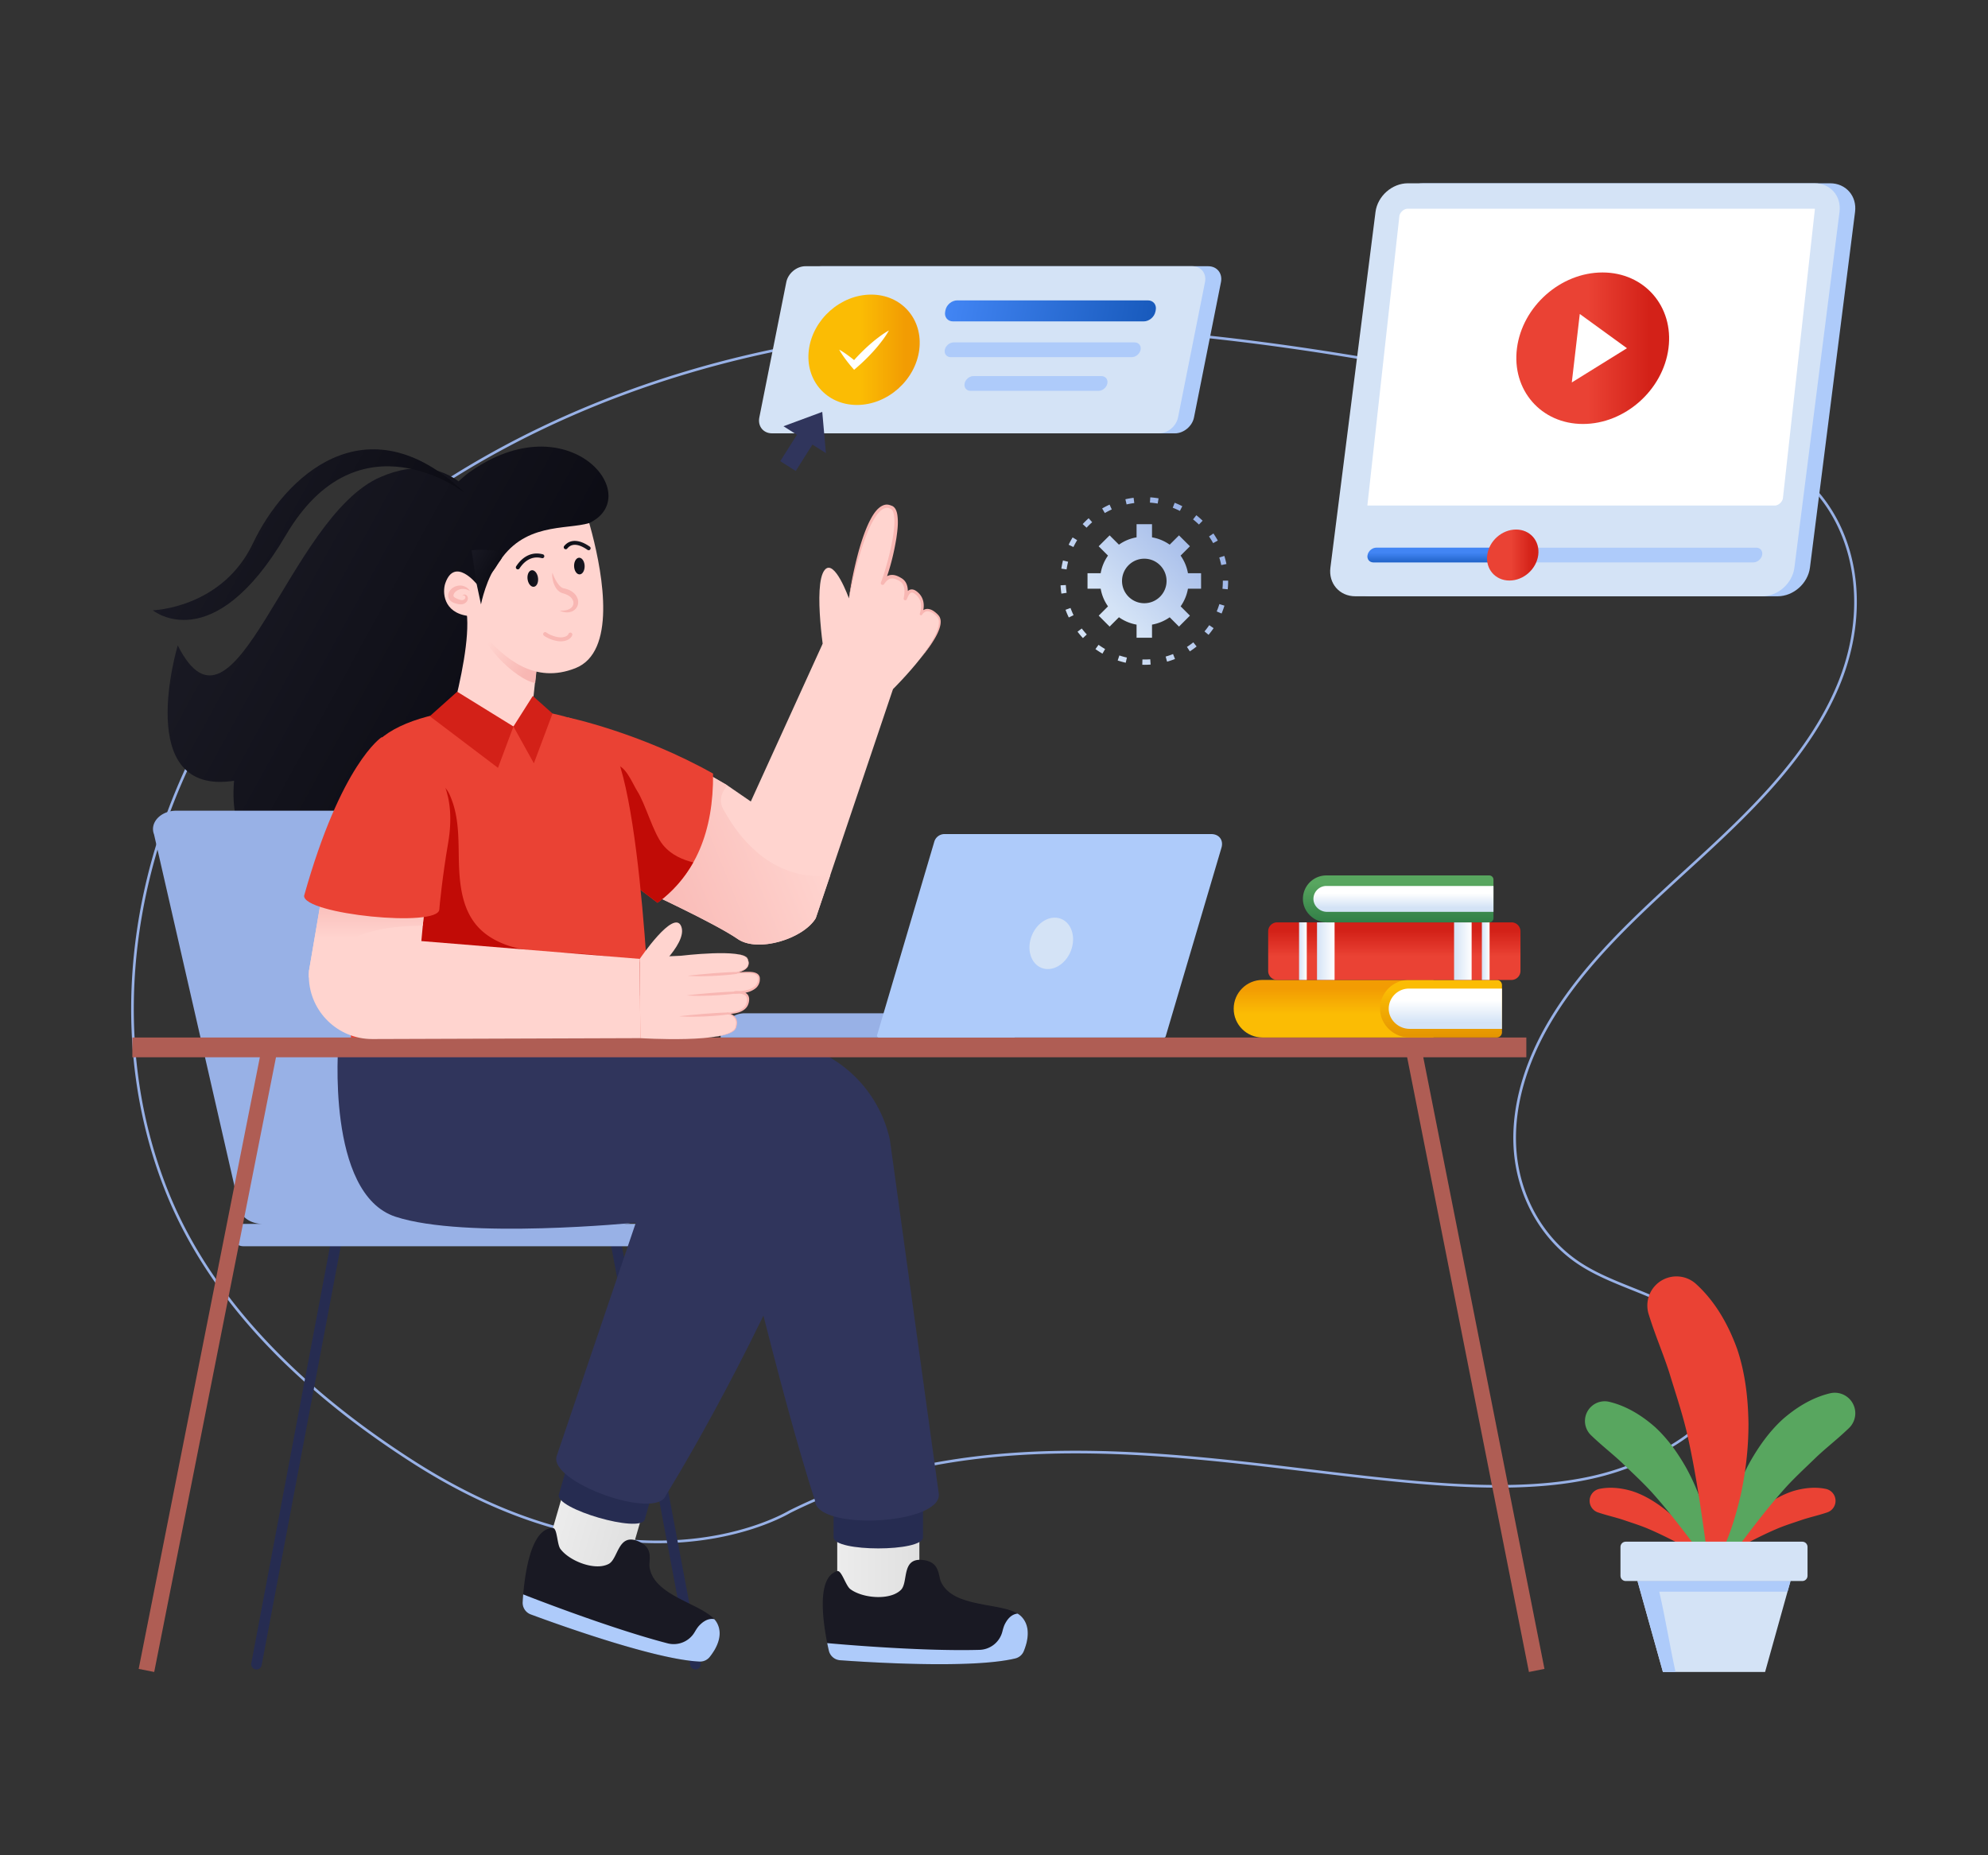 <svg xmlns="http://www.w3.org/2000/svg" enable-background="new 0 0 750 700" viewBox="0 0 750 700"><rect x="0" y="0" width="750" height="700" fill="#333333" stroke="none"/><path fill="#98b1e6" d="M248.124 582.261c-24.148.002-55.867-6.729-92.766-30.408-46.66-29.94-77.993-64.517-93.134-102.773-27.672-69.917-9.43-155.485 46.473-217.995 50.332-56.28 130.036-94.608 218.679-105.159 98.6-11.733 200.896 10.138 291.147 29.438 21.182 4.529 47.543 10.167 64.436 26.926 18.483 18.34 22.784 48.418 10.956 76.628-10.74 25.616-31.53 46.072-51.904 64.828-1.92 1.768-3.85 3.535-5.782 5.303-18.668 17.085-37.97 34.752-50.772 56.12-9.674 16.148-14.319 32.688-13.431 47.831 1.037 17.681 9.916 33.778 23.753 43.06 6.113 4.1 13.21 6.946 20.076 9.699 3.973 1.593 8.08 3.24 11.975 5.12 7.653 3.69 20.8 11.786 22.865 24.537 3.735 23.062-29.456 36.176-39.718 39.646-31.354 10.602-72.95 5.595-116.99.297-62.242-7.492-132.791-15.981-195.806 15.465l-.113.064c-3.316 1.9-21.305 11.372-49.944 11.373zM385.38 123.627c-19.365 0-38.69 1.008-57.886 3.293-88.404 10.521-167.88 48.731-218.051 104.832-55.653 62.23-73.823 147.392-46.29 216.96 15.062 38.057 46.266 72.475 92.744 102.3 80.17 51.444 135.616 22.48 141.674 19.009a5.2 5.2 0 0 1 .163-.092c63.282-31.58 133.99-23.07 196.374-15.564 43.923 5.287 85.41 10.28 116.549-.25 10.073-3.406 42.66-16.253 39.052-38.54-1.994-12.302-14.835-20.19-22.313-23.796-3.865-1.864-7.957-3.505-11.913-5.092-6.913-2.772-14.06-5.638-20.26-9.797-14.096-9.454-23.14-25.84-24.195-43.831-.9-15.345 3.793-32.083 13.571-48.404 12.877-21.493 32.235-39.21 50.954-56.344a2476.02 2476.02 0 0 0 5.78-5.3c20.294-18.682 40.997-39.05 51.66-64.48 11.669-27.833 7.454-57.48-10.74-75.53-16.683-16.554-42.885-22.158-63.939-26.66-72.59-15.522-152.991-32.714-232.934-32.714zm-87.199 447.197z"/><path fill="#ffd4cf" d="m231.825 328.334 3.17 2.26 6.922 4.93s27.545 12.647 36.4 18.769c7.552 5.21 24.673 0 29.434-7.842l5.493-16.279 23.646-70.154-26.534-17.134-27.103 59.528-8.955-6.157-10.796-6.25-6.298 7.627-.01.003-18.386 22.247-1.116 1.354-5.867 7.098z"/><linearGradient id="a" x1="-4901.947" x2="-4829.253" y1="1353.888" y2="1353.888" gradientTransform="scale(-1 1) rotate(22.032 72.61 12637.928)" gradientUnits="userSpaceOnUse"><stop offset="0" stop-color="#ffd4cf"/><stop offset="1" stop-color="#f8b7b3"/></linearGradient><path fill="url(#a)" d="m234.994 330.594 6.923 4.93s27.545 12.647 36.4 18.769c7.552 5.21 24.673 0 29.434-7.842l5.493-16.279c-8.165 1.34-16.967-1.068-23.907-5.775-3.72-2.532-6.998-5.672-9.843-9.148-2.552-3.122-4.752-6.516-6.687-10.049a10.15 10.15 0 0 1-.017-.031c-1.148-2.103-1.032-4.672.185-6.737.426-.723.868-1.448 1.323-2.177l-10.796-6.25-6.298 7.627-.01.003c-3.06.928-5.925 2.55-8.012 4.317-5.467 4.638-8.68 11.371-11.09 18.123-.133.387-.276.777-.4 1.16a89.73 89.73 0 0 0-2.698 9.36z"/><path fill="#ea4234" d="m214.09 270.636 14.34 25.966 12.066 38.274 7.557 5.75c14.389-10.622 21.165-27.03 20.963-48.744-27.482-15.485-54.926-21.246-54.926-21.246z"/><path fill="#c10b06" d="M261.538 325.388c-3.596-.898-8.136-2.57-11.456-6.638-3.703-4.54-6.571-15.474-9.709-20.335-1.681-2.615-4.977-11.159-8.876-9.41-1.206.546-.867 6.99-.114 14.221l9.113 31.65 7.557 5.75c5.67-4.186 10.14-9.285 13.485-15.238z"/><linearGradient id="b" x1="87.249" x2="193.595" y1="206.783" y2="265.232" gradientUnits="userSpaceOnUse"><stop offset="0" stop-color="#191923"/><stop offset="1" stop-color="#0c0c14"/></linearGradient><path fill="url(#b)" d="M222.299 197.358c-8.294 3.953-3.91 24.06-13.47 40.11-3.95 6.63-7.87 7.3-7.87 7.3s-8.29-10.37-11.81-.27c-.11.3-10.28 10.25-15.23 15.08 1.2 6.8 1.71 13.99-.95 22.61-9.74 31.5-40.42 18.36-40.42 18.36-50.37 45.62-44.23-5.96-44.23-5.96-38.43 5.88-21.26-51.07-21.26-51.07 21.59 42.81 41.38-48.46 76.55-63.56 13.63-5.85 23.15-2.98 29.4 1.66.94-.89 1.91-1.74 2.92-2.56.45-.36.84-.66 1.16-.89 37.47-26.56 66.615 8.988 45.21 19.19z"/><path fill="#262c51" d="M96.763 629.9c.938 0 1.773-.667 1.953-1.622l30.57-161.913a1.99 1.99 0 1 0-3.911-.739l-30.57 161.913a1.99 1.99 0 0 0 1.958 2.36zM262.373 629.9a1.99 1.99 0 0 0 1.958-2.36l-30.57-161.914a1.99 1.99 0 1 0-3.912.739l30.57 161.913a1.991 1.991 0 0 0 1.954 1.621z"/><linearGradient id="c" x1="3164.353" x2="3195.338" y1="587.489" y2="587.489" gradientTransform="translate(-2848.495)" gradientUnits="userSpaceOnUse"><stop offset="0" stop-color="#ececec"/><stop offset=".987" stop-color="#e0e0e0"/></linearGradient><path fill="url(#c)" d="M346.843 577.168v28.368l-24.338 3.274-5.5-3.47-1.147-12.554v-26.618z"/><path fill="#191923" d="M387.116 620.48h-.013a21.775 21.775 0 0 1-.868 2.519 4.642 4.642 0 0 1-3.177 2.73c-.7.167-1.456.335-2.24.475-17.045 3.219-52.705 1.021-63.859.21a4.69 4.69 0 0 1-4.269-3.639c-.223-.966-.42-1.89-.615-2.813-2.575-13.225-2.813-25.247 3.778-27.178 1.61-.462 3.191 5.472 4.913 6.773 3.89 2.953 11.881 4.045 16.752 1.89.924-.42 1.721-.938 2.38-1.582 2.854-2.841.069-12.077 8.06-11.294 6.788.658 5.906 5.85 7.068 8.313.853 1.833 2.183 3.247 3.793 4.38 6.955 4.8 19.453 4.13 25.079 7.544.517.308.98.658 1.371 1.05 3.079 3.078 2.743 7.375 1.847 10.622z"/><path fill="#aecbfa" d="M387.112 620.486h-.014a21.768 21.768 0 0 1-.867 2.52 4.641 4.641 0 0 1-3.177 2.728c-.7.168-1.456.336-2.24.475-17.046 3.22-52.705 1.023-63.859.21a4.692 4.692 0 0 1-4.269-3.638c-.224-.966-.42-1.89-.616-2.813l.015-.014s34.048 3.202 57.448 2.543c4.1-.116 7.639-2.945 8.633-6.924.282-1.129.6-2.14.927-2.77.742-1.47 1.792-2.87 3.275-3.57.49-.223.993-.363 1.525-.419.518.308.98.657 1.372 1.05 3.079 3.079 2.743 7.375 1.847 10.622z"/><path fill="#262c51" d="M314.482 580.035c0 5.584 33.737 5.584 33.737 0v-13.867h-33.737v13.867z"/><linearGradient id="d" x1="2755.474" x2="2786.459" y1="-532.391" y2="-532.391" gradientTransform="rotate(16.193 -2396.85 -8926.678)" gradientUnits="userSpaceOnUse"><stop offset="0" stop-color="#ececec"/><stop offset=".987" stop-color="#e0e0e0"/></linearGradient><path fill="url(#d)" d="m242.702 570.181-7.912 27.243-24.285-3.643-4.314-4.867 2.399-12.375 7.423-25.562z"/><path fill="#191923" d="m269.298 623.006-.013-.003a21.764 21.764 0 0 1-1.536 2.177 4.642 4.642 0 0 1-3.812 1.735 38.966 38.966 0 0 1-2.283-.168c-17.267-1.662-50.9-13.718-61.384-17.608a4.69 4.69 0 0 1-3.085-4.684c.055-.99.124-1.932.193-2.873 1.215-13.419 4.34-25.03 11.208-25.047 1.675.005 1.539 6.145 2.829 7.875 2.913 3.921 10.282 7.198 15.56 6.486 1.005-.145 1.915-.42 2.726-.855 3.534-1.932 3.436-11.579 10.891-8.598 6.335 2.525 4.04 7.265 4.469 9.955.309 1.998 1.191 3.726 2.42 5.264 5.341 6.55 17.53 9.39 21.981 14.238.412.44.758.905 1.025 1.39 2.098 3.816.577 7.848-1.189 10.716z"/><path fill="#aecbfa" d="m269.293 623.01-.014-.003a21.774 21.774 0 0 1-1.535 2.178 4.641 4.641 0 0 1-3.812 1.734 38.378 38.378 0 0 1-2.283-.168c-17.268-1.662-50.9-13.717-61.385-17.607a4.692 4.692 0 0 1-3.085-4.685c.055-.99.124-1.931.194-2.873l.017-.01s31.804 12.57 54.46 18.463c3.97 1.033 8.157-.697 10.222-4.241.585-1.005 1.171-1.887 1.662-2.402 1.123-1.204 2.52-2.256 4.14-2.514a4.868 4.868 0 0 1 1.583.023c.41.44.757.904 1.024 1.39 2.098 3.816.577 7.848-1.188 10.716z"/><path fill="#262c51" d="M210.825 563.91c-1.557 5.362 30.84 14.77 32.398 9.409L247.09 560l-32.398-9.408-3.867 13.317z"/><path fill="#98b1e6" d="M66.55 305.876h136.478c3.878 0 7.301 1.99 8.437 4.903l31.844 142.035c1.736 4.456-2.505 8.962-8.436 8.962H99.029c-3.878 0-7.301-1.99-8.436-4.903l-32.48-142.036c-1.736-4.456 2.506-8.961 8.437-8.961zM284.703 461.776H91.729a4.22 4.22 0 0 0 0 8.438h193.155a4.22 4.22 0 0 0 4.199-4.633c-.21-2.194-2.177-3.805-4.38-3.805z"/><path fill="#30355c" d="m257.077 393.76 2.32-1.305h29.59c22.443 0 41.871 15.596 46.725 37.508L354.2 563.828c.51 11.492-46.238 13.832-46.748 2.34-12.589-38.342-32.436-122.462-32.436-122.462l-51.015-13.338 33.076-36.609z"/><path fill="#ea4234" d="M228.17 277.6c-17.174-14.56-68.397-13.69-85.014 1.5-21.516 19.669-10.338 116.085-10.338 116.085l113.008-2.944c-.31 7.01-3.23-102.41-17.657-114.64z"/><path fill="#c10b06" d="M173.075 322.857c.136 9.236.76 19.243 6.736 26.286 4.146 4.886 10.363 7.609 16.642 8.887 6.28 1.277 12.737 1.263 19.136 1.595a174.92 174.92 0 0 1 34.493 5.282c-3.23 6.432-8.673 11.728-15.192 14.78-6.584 3.083-14.005 3.861-21.273 4.003a134.327 134.327 0 0 1-47.603-7.755c-6.409-2.285-12.882-5.235-17.231-10.468-4.123-4.961-5.9-11.496-6.48-17.92-1.003-11.098 1.51-22.403 6.732-32.216 2.693-5.06 6.111-9.738 10.154-13.804 1.463-1.472 4.225-4.92 6.423-5.081 2.787-.205 4.01 3.24 4.813 5.35 2.537 6.668 2.547 14.027 2.65 21.061z"/><path fill="#30355c" d="M127.678 393.394s-4.825 57.001 21.507 65.671 90.698 2.235 90.698 2.235l-29.826 87.944c-3.542 9.8 37.653 24.69 41.195 14.89 0 0 30.202-48.365 55.362-108.971 12.429-29.938 2.667-63.097-29.748-62.886l-149.188 1.117z"/><path fill="#af5d54" d="M49.935 391.455H575.83v7.457H49.935z"/><path fill="#af5d54" d="M-41.292 509.739h239.648v5.972H-41.292z" transform="rotate(-78.795 78.532 512.725)"/><path fill="#af5d54" d="M553.468 392.901h5.972v239.648h-5.972z" transform="rotate(-11.206 556.454 512.724)"/><path fill="#ffd4cf" d="M116.522 368.937c.408 12.72 10.858 23.1 23.886 23.1l101.156-.337-.206-29.903-82.399-6.724.548-5.862 1.532-16.611-35.033-16.68-.766-.369-.13.727-8.539 50.021c-.07.886-.09 1.772-.05 2.638z"/><linearGradient id="e" x1="-5647.026" x2="-5647.026" y1="353.925" y2="336.401" gradientTransform="matrix(-1 0 0 1 -5508.256 0)" gradientUnits="userSpaceOnUse"><stop offset="0" stop-color="#ffd4cf"/><stop offset="1" stop-color="#f8b7b3"/></linearGradient><path fill="url(#e)" d="M116.522 368.937c.756-1.195 1.502-2.399 2.318-3.544 4.967-6.877 12.68-11.445 20.831-13.784 6.28-1.811 12.62-2.17 19.1-2.379.248-.01.487-.01.736-.02l1.532-16.61-35.033-16.68c-.149.05-.288.109-.438.168-.149.06-.308.13-.457.19l-8.54 50.021c-.07.886-.09 1.772-.05 2.638z"/><path fill="#ea4234" d="M114.73 337.974c-.269 6.987 50.738 12.142 51.007 5.156.03-.797 1.164-12.51 3.314-24.971 6.29-36.536-25.13-39.98-25.15-39.95 0 0-15.188 9.833-29.17 59.765z"/><path fill="#98b1e6" d="M271.87 391.455h110.94v-9.144H281.013a9.144 9.144 0 0 0-9.144 9.144z"/><path fill="#aecbfa" d="M456.982 314.7H356.311a4 4 0 0 0-3.836 2.867l-21.59 73.029c-.121.41.23.859.673.859h107.664c.25 0 .471-.165.542-.406l21.054-71.215c.835-2.823-.891-5.133-3.836-5.133z"/><path fill="#ffd4cf" d="m200.205 272.821.748-6.997.142-1.37 2.21-20.665-9.098-4.695-3.209-1.655-5.737-2.966-9.182-3.31c1.142 9.695-2.24 25.359-5.3 37.24-2.285 8.869 28.145 5.868 29.426 4.418z"/><linearGradient id="f" x1="-5695.239" x2="-5711.034" y1="237.573" y2="246.918" gradientTransform="matrix(-1 0 0 1 -5508.256 0)" gradientUnits="userSpaceOnUse"><stop offset="0" stop-color="#ffd4cf"/><stop offset="1" stop-color="#f8b7b3"/></linearGradient><path fill="url(#f)" d="m201.925 257.68.143-1.37 2.21-20.665-9.098-4.696c-2.218 1.252-15.22-2.99-15.413.732-.53 10.207 15.05 24.974 22.158 25.998z"/><path fill="#ffd4cf" d="M223.347 201.222c-.359-1.39-.71-2.68-1.045-3.862-8.8 2.638-25.056-.388-34.61 15.66-3.958 6.634-7.875 7.304-7.875 7.304s-8.29-10.372-11.81-.279c0 .002-.004.006-.005.008-1.12 3.207-.864 11.095 8.608 12.347 1.687 2.074 3.484 4.31 5.417 6.523l.01.008c8.538 9.782 19.704 19.23 35.046 13.177 15.404-6.08 10.456-34.722 6.264-50.886z"/><linearGradient id="g" x1="-5728.824" x2="-5724.841" y1="213.575" y2="213.575" gradientTransform="matrix(-1 0 0 1 -5508.256 0)" gradientUnits="userSpaceOnUse"><stop offset="0" stop-color="#191923"/><stop offset="1" stop-color="#0c0c14"/></linearGradient><path fill="url(#g)" d="M220.54 213.15c.182 1.726-.55 3.31-1.636 3.542-1.086.232-2.11-.976-2.292-2.703-.18-1.716.552-3.3 1.638-3.532 1.086-.232 2.11.977 2.29 2.692z"/><linearGradient id="h" x1="-5731.076" x2="-5720.937" y1="205.845" y2="205.845" gradientTransform="matrix(-1 0 0 1 -5508.256 0)" gradientUnits="userSpaceOnUse"><stop offset="0" stop-color="#191923"/><stop offset="1" stop-color="#0c0c14"/></linearGradient><path fill="url(#h)" d="M222.073 207.604a.746.746 0 0 0 .43-1.358c-3.984-2.796-7.503-2.881-9.655-.231a.746.746 0 1 0 1.159.94c2.071-2.55 5.296-1.129 7.638.513a.74.74 0 0 0 .428.136z"/><linearGradient id="i" x1="-5711.277" x2="-5707.246" y1="218.274" y2="218.274" gradientTransform="matrix(-1 0 0 1 -5508.256 0)" gradientUnits="userSpaceOnUse"><stop offset="0" stop-color="#191923"/><stop offset="1" stop-color="#0c0c14"/></linearGradient><path fill="url(#i)" d="M202.918 217.657c.35 1.7-.22 3.349-1.279 3.687-1.058.338-2.196-.764-2.547-2.464-.348-1.69.224-3.338 1.282-3.676 1.058-.338 2.196.764 2.544 2.453z"/><linearGradient id="j" x1="-5713.606" x2="-5702.871" y1="211.829" y2="211.829" gradientTransform="matrix(-1 0 0 1 -5508.256 0)" gradientUnits="userSpaceOnUse"><stop offset="0" stop-color="#191923"/><stop offset="1" stop-color="#0c0c14"/></linearGradient><path fill="url(#j)" d="M195.361 214.822a.746.746 0 0 0 .626-.338c2.204-3.372 5.196-4.755 8.425-3.897a.745.745 0 1 0 .384-1.442c-3.9-1.04-7.474.567-10.06 4.523a.746.746 0 0 0 .625 1.154z"/><path fill="#f8b7b3" d="M208.45 216.05c-.246.993-.062 2.02.14 3.008.241.988.607 1.964 1.219 2.871a5 5 0 0 0 1.168 1.25 3.925 3.925 0 0 0 1.265.64l.34.1c.837.247 1.636.583 2.277 1.067.656.468 1.131 1.088 1.366 1.76a2.361 2.361 0 0 1-.256 2.037c-.402.623-1.136 1.09-1.99 1.342-.863.25-1.826.295-2.816.261.889.44 1.892.688 2.956.674 1.045-.052 2.218-.406 3.034-1.327.846-.884 1.157-2.265.864-3.46-.278-1.208-1.063-2.208-1.971-2.876-.91-.695-1.953-1.09-2.985-1.335l-.365-.085c-.076-.015-.155-.028-.232-.057a2.06 2.06 0 0 1-.474-.213c-.318-.187-.616-.463-.914-.77-.581-.628-1.087-1.412-1.53-2.237-.439-.831-.872-1.694-1.095-2.65zM211.585 241.98c.246 0 .483-.014.712-.042 2.501-.312 3.32-1.56 3.585-2.276a.747.747 0 0 0-1.4-.518c-.148.398-.652 1.099-2.37 1.312-1.783.221-4.598-.778-6.015-1.812a.746.746 0 1 0-.88 1.205c1.498 1.095 4.215 2.13 6.368 2.13zM177.256 222.989c-.794-1.481-2.784-2.39-4.656-1.958-.94.186-1.8.647-2.528 1.388a3.748 3.748 0 0 0-.82 1.366 2.814 2.814 0 0 0-.006 1.815c.218.623.68 1.099 1.119 1.396.45.298.892.48 1.31.618.796.233 1.723.558 2.783.348 1.085-.19 2.039-1.074 2.053-2.244-.023-.569-.343-1.104-.84-1.312-.506-.23-1.09.029-1.224.438.32-.277.762-.18.935.033.2.22.248.532.155.764-.156.476-.768.814-1.267.78-.563-.021-1.221-.243-1.924-.568-.687-.287-1.163-.64-1.225-.92-.127-.257.014-.82.374-1.286.341-.473.93-.863 1.535-1.13 1.237-.522 2.81-.41 4.226.472z"/><path fill="#d32118" d="m172.474 260.987-10.33 9.239 25.727 19.486 5.833-15.61zM193.704 274.102l7.706 13.896 7.033-18.78-7.437-6.628z"/><ellipse cx="396.608" cy="355.933" fill="#d4e3f6" rx="9.96" ry="7.912" transform="rotate(-68.029 396.608 355.933)"/><path fill="#ffd4cf" d="M286.344 369.158c-.114-2.96-5.198-2.193-8.949-2.014 1.686-.611 6.321-1.358 4.611-5.396-1.7-3.975-25.16-1.134-25.16-1.134l-7.8.343-7.688.84.206 29.903s34.083 2.158 36.014-3.983c1.08-3.461-.897-4.821-3.301-5.38 3.781-.065 7.972-1.1 7.952-5.314-.002-1.966-1.851-2.492-3.291-2.592 2.65-.171 7.586-1.041 7.406-5.273z"/><path fill="#f8b7b3" d="M277.857 359.96c1.07.176 2.158.392 3.119.89.47.252.916.608 1.037 1.141.082.256.185.506.209.773.061.263.063.526.046.79a2.484 2.484 0 0 1-.598 1.417c-.354.389-.8.688-1.271.933-.96.484-2.008.726-3.065 1.064a.185.185 0 0 0 .062.361h.01c1.826-.062 3.649-.236 5.436-.117.878.071 1.795.203 2.47.648.338.22.54.545.651.903.088.369.018.807-.009 1.226-.156.822-.546 1.575-1.17 2.14-.641.545-1.422.93-2.245 1.213-1.663.522-3.487.691-5.23.621l.041.99h.001c1.288-.144 2.797-.089 3.769.612.485.346.69.906.695 1.536a4.65 4.65 0 0 1-.384 1.91c-.533 1.2-1.75 1.972-3.037 2.416-1.309.437-2.716.606-4.121.655h-.007a.252.252 0 0 0-.046.499c.698.154 1.381.38 1.984.736.586.368 1.093.883 1.31 1.542.234.65.23 1.38.095 2.082-.074.345-.149.717-.29 1.018-.164.3-.38.582-.658.806-1.109.914-2.555 1.368-3.953 1.756-1.418.374-2.867.627-4.32.84 1.458-.171 2.915-.383 4.35-.718 1.42-.354 2.882-.753 4.086-1.685.301-.23.553-.532.747-.87.181-.362.256-.717.348-1.085.162-.73.197-1.521-.047-2.268-.225-.756-.794-1.37-1.433-1.792-.653-.412-1.376-.671-2.105-.855l-.053.5c1.44-.01 2.895-.138 4.307-.564 1.38-.431 2.821-1.25 3.519-2.686.34-.7.5-1.47.52-2.229.037-.78-.272-1.714-.962-2.226-.66-.524-1.438-.744-2.184-.864a9.16 9.16 0 0 0-2.261-.052h-.002l-.02.003a.496.496 0 0 0 .06.987c1.895.02 3.751-.205 5.555-.822.89-.333 1.756-.784 2.488-1.447.723-.685 1.183-1.628 1.33-2.599.019-.49.09-.964-.045-1.493-.16-.507-.496-.972-.94-1.24-.882-.535-1.852-.614-2.772-.671-1.858-.07-3.674.16-5.485.272l.072.36c1.005-.353 2.09-.637 3.068-1.166.485-.27.948-.598 1.318-1.029.367-.436.571-.996.607-1.555.01-.282 0-.561-.072-.832-.034-.279-.147-.533-.239-.793-.143-.558-.643-.94-1.124-1.175-.995-.48-2.087-.66-3.162-.808z"/><path fill="#f8b7b3" d="M277.77 366.746c-1.539.018-3.074.098-4.607.184l-4.597.318-4.59.418c-1.53.154-3.059.31-4.592.5 1.54.134 3.083.16 4.624.169 1.542.007 3.08-.054 4.62-.093 1.535-.09 3.073-.157 4.606-.286 1.534-.128 3.065-.27 4.592-.49a.362.362 0 0 0-.057-.72zM277.433 374.147c-1.539.019-3.074.098-4.607.185l-4.597.318-4.59.417c-1.53.154-3.059.31-4.592.5 1.54.134 3.083.16 4.624.169 1.542.007 3.08-.054 4.62-.093 1.536-.09 3.073-.157 4.606-.286 1.534-.128 3.065-.27 4.592-.49a.362.362 0 0 0-.056-.72zM274.652 382.03c-1.538.019-3.073.099-4.606.185l-4.597.318-4.59.418c-1.53.153-3.059.309-4.592.5 1.54.133 3.083.16 4.624.168 1.542.008 3.08-.053 4.62-.092 1.535-.09 3.073-.157 4.606-.286 1.534-.128 3.065-.27 4.592-.491a.361.361 0 0 0-.057-.72z"/><path fill="#ffd4cf" d="M241.358 361.797s12.887-19.072 15.64-12.282c2.752 6.79-12.85 19.702-12.85 19.702"/><path fill="#aecbfa" d="M455.824 100.447H309.865c-3.314 0-6.535 2.686-7.196 6l-10.175 51.055c-.66 3.313 1.49 6 4.804 6h145.96c3.313 0 6.535-2.687 7.195-6l10.176-51.055c.66-3.314-1.49-6-4.805-6z"/><path fill="#d4e3f6" d="M449.8 100.447H303.84c-3.314 0-6.536 2.686-7.196 6l-10.176 51.055c-.66 3.313 1.49 6 4.805 6h145.959c3.314 0 6.535-2.687 7.196-6l10.175-51.055c.66-3.314-1.49-6-4.804-6z"/><linearGradient id="k" x1="324.672" x2="341.67" y1="131.974" y2="131.974" gradientUnits="userSpaceOnUse"><stop offset="0" stop-color="#fbbc04"/><stop offset="1" stop-color="#f29c03"/></linearGradient><path fill="url(#k)" d="M328.663 111.154c-11.498 0-22.022 9.321-23.504 20.82-1.482 11.5 6.638 20.82 18.137 20.82s22.022-9.32 23.505-20.82c1.482-11.499-6.639-20.82-18.138-20.82z"/><linearGradient id="l" x1="720.255" x2="799.58" y1="117.326" y2="117.326" gradientTransform="matrix(1 0 -.199 1 -340.237 -.027)" gradientUnits="userSpaceOnUse"><stop offset="0" stop-color="#4285f4"/><stop offset=".997" stop-color="#185abc"/></linearGradient><path fill="url(#l)" d="M431.476 121.265h-71.94c-2.039 0-3.363-1.653-2.956-3.692l.109-.547c.406-2.04 2.39-3.693 4.429-3.693h71.939c2.04 0 3.363 1.653 2.957 3.693l-.11.547c-.406 2.04-2.389 3.692-4.428 3.692z"/><path fill="#aecbfa" d="M426.96 134.758h-68.286c-1.537 0-2.535-1.247-2.229-2.784.307-1.537 1.801-2.783 3.339-2.783h68.286c1.537 0 2.535 1.246 2.229 2.783-.307 1.537-1.801 2.784-3.339 2.784zM414.427 147.47H366.14c-1.537 0-2.535-1.246-2.228-2.783.306-1.538 1.8-2.784 3.338-2.784h48.286c1.537 0 2.535 1.246 2.229 2.784-.306 1.537-1.801 2.783-3.338 2.783z"/><path fill="#fff" d="M316.592 131.919c1.238.683 2.376 1.466 3.48 2.284a49.865 49.865 0 0 1 3.209 2.556h-1.85a70.117 70.117 0 0 1 6.454-6.559 53.605 53.605 0 0 1 3.574-2.932 33.103 33.103 0 0 1 3.909-2.596 33.173 33.173 0 0 1-2.597 3.908 53.377 53.377 0 0 1-2.932 3.575 70.171 70.171 0 0 1-6.558 6.453l-1.063.916-.786-.916a49.86 49.86 0 0 1-2.557-3.208c-.817-1.105-1.6-2.243-2.283-3.481z"/><path fill="#30355c" d="m310.209 155.412-14.631 5.415 5.077 3.216-6.299 9.957 5.846 3.702 6.299-9.957 5.087 3.222z"/><path fill="#ffd4cf" d="M311.31 249.575c-1.111 3.12 21.058 15.128 25.58 10.443 0 0 22.362-22.106 16.77-27.745-3.213-3.24-5.137-2.127-6.19-.603.704-2.224 1.074-5.455-1.57-7.752-2.611-2.261-3.593.057-4.36 1.936.379-1.794.895-5.422-1.577-7.023-3.667-2.374-5.481-1.017-6.977 1.16 2.485-6.088 7.751-25.988 3.473-28.476-9.363-5.473-16.08 33.161-16.193 34.256 0 0-5.42-15.207-9.126-10.739-4.659 5.619.17 34.543.17 34.543z"/><path fill="#f8b7b3" d="M347.552 248.03a75.633 75.633 0 0 0 3.54-5.23c1.08-1.794 2.102-3.652 2.71-5.63.292-.98.503-2.007.369-2.972-.11-.993-.713-1.679-1.54-2.338-.774-.637-1.666-1.183-2.565-1.238-.897-.064-1.676.515-2.207 1.317a.471.471 0 0 1-.844-.396l.004-.015c.34-1.12.52-2.286.423-3.41-.084-1.127-.496-2.19-1.203-3.035-.67-.798-1.777-1.66-2.454-1.463-.702.171-1.246 1.398-1.668 2.47a.622.622 0 0 1-1.188-.352l.002-.012c.253-1.246.391-2.52.21-3.706-.177-1.197-.722-2.2-1.743-2.764-1.052-.64-2.234-1.152-3.269-.965-1.03.164-1.878 1.05-2.576 2.09a.687.687 0 0 1-1.21-.635l.006-.015c1.052-2.676 1.848-5.507 2.607-8.317.751-2.82 1.4-5.669 1.873-8.537.439-2.85.832-5.804.42-8.548-.147-.848-.445-1.973-1.23-2.325-.289-.1-.56-.312-.86-.316-1.171-.278-2.389.4-3.337 1.398-.975.974-1.764 2.192-2.466 3.444-.711 1.252-1.329 2.57-1.894 3.911-1.135 2.682-2.08 5.455-2.929 8.258-1.717 5.6-3.115 11.311-4.267 17.072.813-5.823 2.024-11.59 3.54-17.283.782-2.84 1.665-5.66 2.75-8.418.541-1.38 1.138-2.742 1.844-4.063.701-1.32 1.486-2.622 2.563-3.759.261-.288.582-.537.875-.802 2.186-1.586 3.416-1.071 4.77-.55.4.177.784.546 1.046.9.517.744.71 1.54.858 2.306.479 3.085.072 6.052-.344 8.988-.965 5.86-2.388 11.585-4.545 17.16l-1.204-.649c.756-1.097 1.843-2.362 3.492-2.636 1.628-.24 3.013.475 4.175 1.175.612.361 1.235.933 1.61 1.591.393.66.605 1.387.71 2.098.202 1.433.022 2.824-.256 4.154l-1.186-.364c.235-.565.477-1.15.822-1.73.335-.554.84-1.223 1.71-1.45.887-.19 1.643.192 2.178.569.546.399 1.036.838 1.444 1.368.833 1.044 1.296 2.367 1.358 3.666.078 1.304-.162 2.578-.555 3.77l-.84-.41c.618-.925 1.77-1.777 3.041-1.645 1.23.12 2.194.802 3.017 1.501.412.368.8.707 1.153 1.22.339.49.505 1.069.576 1.635.107 1.144-.177 2.221-.52 3.236-.72 2.033-1.83 3.857-2.99 5.621-1.17 1.763-2.467 3.432-3.806 5.06z"/><linearGradient id="m" x1="503.127" x2="503.127" y1="382.574" y2="372.939" gradientUnits="userSpaceOnUse"><stop offset="0" stop-color="#fbbc04"/><stop offset="1" stop-color="#f29c03"/></linearGradient><path fill="url(#m)" d="M476.289 369.734c-5.998 0-10.86 4.863-10.86 10.86 0 5.999 4.862 10.861 10.86 10.861h64.536v-21.72h-64.536z"/><linearGradient id="n" x1="543.645" x2="543.645" y1="373.471" y2="397.016" gradientUnits="userSpaceOnUse"><stop offset="0" stop-color="#fbbc04"/><stop offset=".997" stop-color="#d80"/></linearGradient><path fill="url(#n)" d="M564.68 369.734h-33.167c-5.928 0-10.747 4.75-10.858 10.653-.115 6.086 5.055 11.068 11.143 11.068h32.882a1.958 1.958 0 0 0 1.958-1.957v-17.806a1.958 1.958 0 0 0-1.958-1.958z"/><linearGradient id="o" x1="545.277" x2="545.277" y1="385.875" y2="377.518" gradientUnits="userSpaceOnUse"><stop offset="0" stop-color="#d4e3f6"/><stop offset="1" stop-color="#fff"/></linearGradient><path fill="url(#o)" d="M566.638 372.997h-35.125c-4.111 0-7.52 3.342-7.596 7.451-.037 1.972.734 3.865 2.172 5.33a8.056 8.056 0 0 0 5.709 2.415h34.84v-15.196z"/><linearGradient id="p" x1="526.028" x2="526.028" y1="360.853" y2="351.218" gradientUnits="userSpaceOnUse"><stop offset="0" stop-color="#ea4234"/><stop offset=".997" stop-color="#d32118"/></linearGradient><path fill="url(#p)" d="M570.232 348.013h-88.409a3.387 3.387 0 0 0-3.387 3.388v14.946a3.387 3.387 0 0 0 3.387 3.387h88.409a3.387 3.387 0 0 0 3.387-3.387V351.4a3.387 3.387 0 0 0-3.387-3.388z"/><linearGradient id="q" x1="559.059" x2="561.964" y1="358.874" y2="358.874" gradientUnits="userSpaceOnUse"><stop offset="0" stop-color="#d4e3f6"/><stop offset="1" stop-color="#fff"/></linearGradient><path fill="url(#q)" d="M559.059 348.014h2.905v21.721h-2.905z"/><linearGradient id="r" x1="548.569" x2="555.192" y1="358.874" y2="358.874" gradientUnits="userSpaceOnUse"><stop offset="0" stop-color="#d4e3f6"/><stop offset="1" stop-color="#fff"/></linearGradient><path fill="url(#r)" d="M548.569 348.014h6.623v21.721h-6.623z"/><linearGradient id="s" x1="490.091" x2="492.996" y1="358.873" y2="358.873" gradientUnits="userSpaceOnUse"><stop offset="0" stop-color="#d4e3f6"/><stop offset="1" stop-color="#fff"/></linearGradient><path fill="url(#s)" d="M490.091 348.013h2.905v21.721h-2.905z"/><linearGradient id="t" x1="496.863" x2="503.486" y1="358.873" y2="358.873" gradientUnits="userSpaceOnUse"><stop offset="0" stop-color="#d4e3f6"/><stop offset="1" stop-color="#fff"/></linearGradient><path fill="url(#t)" d="M496.863 348.013h6.623v21.721h-6.623z"/><linearGradient id="u" x1="527.489" x2="527.489" y1="333.351" y2="352.547" gradientUnits="userSpaceOnUse"><stop offset="0" stop-color="#58a65f"/><stop offset="1" stop-color="#267340"/></linearGradient><path fill="url(#u)" d="M561.839 330.304h-61.442a8.855 8.855 0 0 0-8.852 8.686c-.094 4.962 4.121 9.023 9.084 9.023h61.21c.88 0 1.595-.714 1.595-1.596V331.9c0-.881-.714-1.596-1.595-1.596z"/><linearGradient id="v" x1="529.473" x2="529.473" y1="342.397" y2="337.026" gradientUnits="userSpaceOnUse"><stop offset="0" stop-color="#d4e3f6"/><stop offset="1" stop-color="#fff"/></linearGradient><path fill="url(#v)" d="M563.434 334.272h-63.036c-2.644 0-4.837 2.15-4.886 4.791-.024 1.254.472 2.464 1.397 3.406a5.253 5.253 0 0 0 3.72 1.577h62.805v-9.774z"/><path fill="#ea4234" d="M640.865 584.834c-1.666-3.435-3.901-6.426-6.374-9.268-2.51-2.794-5.324-5.368-8.455-7.617-3.155-2.21-6.62-4.185-10.466-5.398-3.866-1.12-8.096-1.64-12.203-.781a4.601 4.601 0 0 0-.5 8.873l.562.184c3 .986 5.821 1.606 8.755 2.557 2.903 1.002 5.94 1.934 8.994 3.171 6.082 2.543 12.2 5.797 18.644 9.234l.033.018a.738.738 0 0 0 1.01-.973zM651.324 584.834c1.667-3.435 3.902-6.426 6.375-9.268 2.51-2.794 5.323-5.368 8.455-7.617 3.155-2.21 6.62-4.185 10.466-5.398 3.866-1.12 8.095-1.64 12.203-.781a4.601 4.601 0 0 1 .5 8.873l-.562.184c-3 .986-5.822 1.606-8.755 2.557-2.904 1.002-5.94 1.934-8.995 3.171-6.082 2.543-12.2 5.797-18.644 9.234l-.032.018a.738.738 0 0 1-1.01-.973z"/><path fill="#58a65f" d="M646.061 588.535c-.067-6.175-1.272-12.094-2.928-17.957-1.744-5.82-4.083-11.527-7.112-16.979-3.09-5.41-6.797-10.692-11.586-15.12-4.882-4.308-10.71-7.988-17.313-9.566a7.443 7.443 0 0 0-6.856 12.636l.695.657c3.708 3.512 7.408 6.368 11.044 9.784 3.556 3.469 7.354 6.928 10.97 10.846 7.142 7.919 13.846 16.9 20.9 26.377l.036.049a1.194 1.194 0 0 0 2.15-.727zM649.886 587.722c.07-6.424 1.324-12.58 3.046-18.68 1.814-6.054 4.248-11.99 7.399-17.661 3.214-5.628 7.07-11.123 12.05-15.73 5.08-4.48 11.143-8.308 18.01-9.95a7.742 7.742 0 0 1 7.133 13.144l-.724.684c-3.857 3.654-7.706 6.624-11.488 10.177-3.699 3.609-7.65 7.207-11.41 11.283-7.43 8.237-14.404 17.58-21.742 27.438l-.037.05a1.242 1.242 0 0 1-2.237-.755z"/><path fill="#ea4234" d="M647.698 589.327c4.317-8.033 6.98-16.545 9.021-25.308 1.896-8.77 2.941-17.817 2.913-27.026-.137-9.2-1.162-18.672-4.196-27.814-3.241-9.051-8.153-17.967-15.564-24.716-4.488-4.087-11.439-3.762-15.526.726a10.984 10.984 0 0 0-2.351 10.722l.43 1.346c2.29 7.186 5.038 13.517 7.302 20.527 2.124 7.022 4.568 14.203 6.448 21.848 3.588 15.333 5.85 31.728 8.214 49.013l.01.087a1.764 1.764 0 0 0 1.985 1.507 1.78 1.78 0 0 0 1.314-.912z"/><path fill="#d4e3f6" d="M611.345 583.648v10.921c0 1.074.887 1.96 1.96 1.96h66.648c1.073 0 1.96-.886 1.96-1.96v-10.921c0-1.074-.887-1.96-1.96-1.96h-66.648c-1.073 0-1.96.886-1.96 1.96zM617.768 596.531l9.59 34.314h38.546l8.463-30.312 1.127-4.002z"/><path fill="#aecbfa" d="m617.768 596.531 9.59 34.314h4.76c-2.207-10.05-3.817-20.285-6.14-30.312h48.39l1.126-4.002h-57.726zM670.617 224.98h-153.44c-5.967 0-10.177-4.837-9.403-10.805L524.792 79.96c.774-5.968 6.24-10.806 12.207-10.806h153.44c5.968 0 10.178 4.838 9.404 10.806l-17.018 134.214c-.774 5.968-6.24 10.806-12.208 10.806z"/><path fill="#d4e3f6" d="M664.757 224.98h-153.44c-5.968 0-10.178-4.837-9.404-10.805L518.931 79.96c.774-5.968 6.24-10.806 12.208-10.806h153.44c5.967 0 10.178 4.838 9.403 10.806l-17.018 134.214c-.774 5.968-6.24 10.806-12.207 10.806z"/><path fill="#fff" d="M516.143 190.747c-.114 0-.198-.011-.253-.022a1.331 1.331 0 0 1 .006-.362l12.036-108.835c.177-1.367 1.716-2.76 3.05-2.76h153.44c.113 0 .198.011.252.023.011.072.016.192-.006.36l-12.036 108.836c-.177 1.367-1.716 2.76-3.05 2.76h-153.44z"/><linearGradient id="w" x1="599.083" x2="622.417" y1="131.385" y2="131.385" gradientUnits="userSpaceOnUse"><stop offset="0" stop-color="#ea4234"/><stop offset=".997" stop-color="#d32118"/></linearGradient><path fill="url(#w)" d="M604.562 102.803c-15.786 0-30.232 12.797-32.266 28.582-2.035 15.786 9.112 28.582 24.898 28.582s30.232-12.796 32.266-28.582c2.035-15.785-9.112-28.582-24.898-28.582z"/><path fill="#fff" d="m595.993 118.464-3.014 25.842 20.813-12.92z"/><path fill="#aecbfa" d="M661.45 212.2H518.166c-1.538 0-2.535-1.246-2.229-2.784.306-1.537 1.801-2.783 3.338-2.783H662.56c1.538 0 2.536 1.246 2.23 2.783-.307 1.538-1.802 2.784-3.34 2.784z"/><linearGradient id="x" x1="544.441" x2="544.441" y1="208.515" y2="213.248" gradientUnits="userSpaceOnUse"><stop offset="0" stop-color="#4285f4"/><stop offset=".997" stop-color="#185abc"/></linearGradient><path fill="url(#x)" d="M573.002 206.633h-53.728c-1.537 0-3.032 1.246-3.338 2.783s.692 2.784 2.229 2.784h54.837v-5.567z"/><linearGradient id="y" x1="570.098" x2="577.953" y1="209.416" y2="209.416" gradientUnits="userSpaceOnUse"><stop offset="0" stop-color="#ea4234"/><stop offset=".997" stop-color="#d32118"/></linearGradient><path fill="url(#y)" d="M571.943 199.795c-5.314 0-10.177 4.308-10.862 9.621-.685 5.314 3.068 9.622 8.381 9.622 5.314 0 10.177-4.308 10.862-9.622.685-5.313-3.068-9.62-8.381-9.62z"/><linearGradient id="z" x1="420.856" x2="455.845" y1="230.044" y2="195.054" gradientUnits="userSpaceOnUse"><stop offset="0" stop-color="#d4e3f6"/><stop offset="1" stop-color="#98b1e6"/></linearGradient><path fill="url(#z)" d="M453.123 222.113v-5.83h-4.949a16.297 16.297 0 0 0-2.778-6.65l3.522-3.522-4.13-4.114-3.507 3.507a16.425 16.425 0 0 0-6.665-2.764v-4.964h-5.83v4.964a16.275 16.275 0 0 0-6.65 2.764l-3.522-3.507-4.13 4.114 3.523 3.522a16.274 16.274 0 0 0-2.763 6.65h-4.965v5.83h4.965a16.417 16.417 0 0 0 2.763 6.665l-3.507 3.507 4.114 4.13 3.522-3.522a16.297 16.297 0 0 0 6.65 2.778v4.95h5.83v-4.95a16.632 16.632 0 0 0 6.665-2.763l3.507 3.507 4.13-4.13-3.507-3.507a16.63 16.63 0 0 0 2.763-6.665h4.95zm-21.422 5.486c-4.628 0-8.4-3.754-8.4-8.401 0-4.629 3.772-8.4 8.4-8.4s8.4 3.771 8.4 8.4c0 4.647-3.771 8.4-8.4 8.4z"/><linearGradient id="A" x1="409.305" x2="454.025" y1="241.509" y2="196.79" gradientUnits="userSpaceOnUse"><stop offset="0" stop-color="#d4e3f6"/><stop offset="1" stop-color="#98b1e6"/></linearGradient><path fill="url(#A)" d="M431.702 250.831c-.253 0-.505-.003-.757-.009l.049-1.999a30.65 30.65 0 0 0 2.953-.075l.148 1.994c-.793.06-1.598.09-2.393.09zm-7.003-.778a31.613 31.613 0 0 1-3.036-.849l.634-1.896c.932.31 1.888.578 2.843.795l-.441 1.95zm15.596-.403-.54-1.926c.94-.264 1.881-.581 2.796-.942l.733 1.862c-.978.385-1.984.723-2.989 1.006zm-24.376-3.03a31.869 31.869 0 0 1-2.648-1.71l1.168-1.624a29.38 29.38 0 0 0 2.48 1.6l-1 1.733zm32.965-.857-1.088-1.679a29.992 29.992 0 0 0 2.396-1.727l1.248 1.563a31.904 31.904 0 0 1-2.556 1.843zm-40.338-5.012a32.015 32.015 0 0 1-2.03-2.41l1.591-1.212a29.91 29.91 0 0 0 1.902 2.258l-1.463 1.364zm47.398-1.23-1.531-1.285c.63-.75 1.23-1.542 1.783-2.354l1.652 1.127a31.43 31.43 0 0 1-1.904 2.513zm-52.725-6.544a31.359 31.359 0 0 1-1.231-2.903l1.879-.686c.335.917.722 1.831 1.151 2.716l-1.799.873zm57.644-1.497-1.844-.778c.382-.904.72-1.838 1.009-2.774l1.912.588c-.308 1-.67 1.997-1.077 2.964zm-60.437-7.505a31.97 31.97 0 0 1-.317-3.135l1.998-.103c.05.987.15 1.975.296 2.938l-1.977.3zm62.753-1.63-1.99-.198a29.89 29.89 0 0 0 .146-2.949v-.128h2v.128c0 1.05-.053 2.11-.156 3.147zm-60.794-7.501-1.978-.291a31.81 31.81 0 0 1 .614-3.092l1.94.487c-.24.953-.433 1.927-.576 2.896zm58.344-1.636a29.346 29.346 0 0 0-.737-2.859l1.908-.596c.312.997.577 2.024.788 3.052l-1.959.403zm-55.765-6.805-1.802-.865c.45-.943.957-1.875 1.502-2.77l1.709 1.04a29.86 29.86 0 0 0-1.409 2.595zm52.714-1.477a29.753 29.753 0 0 0-1.551-2.513l1.646-1.134c.592.858 1.148 1.76 1.657 2.681l-1.752.966zm-47.752-5.828-1.468-1.357c.71-.77 1.466-1.512 2.25-2.207l1.328 1.497a29.776 29.776 0 0 0-2.11 2.067zm42.391-1.188a30.038 30.038 0 0 0-2.222-1.947l1.242-1.568a31.998 31.998 0 0 1 2.37 2.077l-1.39 1.438zm-35.505-4.339-1.006-1.728a31.367 31.367 0 0 1 2.8-1.448l.828 1.82c-.89.405-1.772.861-2.622 1.356zm28.318-.796c-.873-.444-1.779-.85-2.694-1.206l.725-1.864c.977.38 1.945.813 2.878 1.288l-.909 1.782zm-20.11-2.453-.45-1.95a31.927 31.927 0 0 1 3.102-.553l.254 1.984c-.975.124-1.954.299-2.907.519zm11.733-.328a29.661 29.661 0 0 0-2.93-.354l.14-1.995c1.045.073 2.098.2 3.128.378l-.338 1.97z"/><linearGradient id="B" x1="81.227" x2="152.936" y1="187.35" y2="226.762" gradientUnits="userSpaceOnUse"><stop offset="0" stop-color="#191923"/><stop offset="1" stop-color="#0c0c14"/></linearGradient><path fill="url(#B)" d="M175.362 185.957s-39.947-30.962-67.522 15.982-50.2 28.327-50.2 28.327 26.16-.718 37.827-25.342 42.422-54.673 79.895-18.967z"/><linearGradient id="C" x1="175.066" x2="186.401" y1="212.805" y2="219.034" gradientUnits="userSpaceOnUse"><stop offset="0" stop-color="#191923"/><stop offset="1" stop-color="#0c0c14"/></linearGradient><path fill="url(#C)" d="m179.817 220.324 1.64 7.706s2.045-10.477 6.984-16.2-10.517-4.226-10.517-4.226l1.893 12.72z"/></svg>
